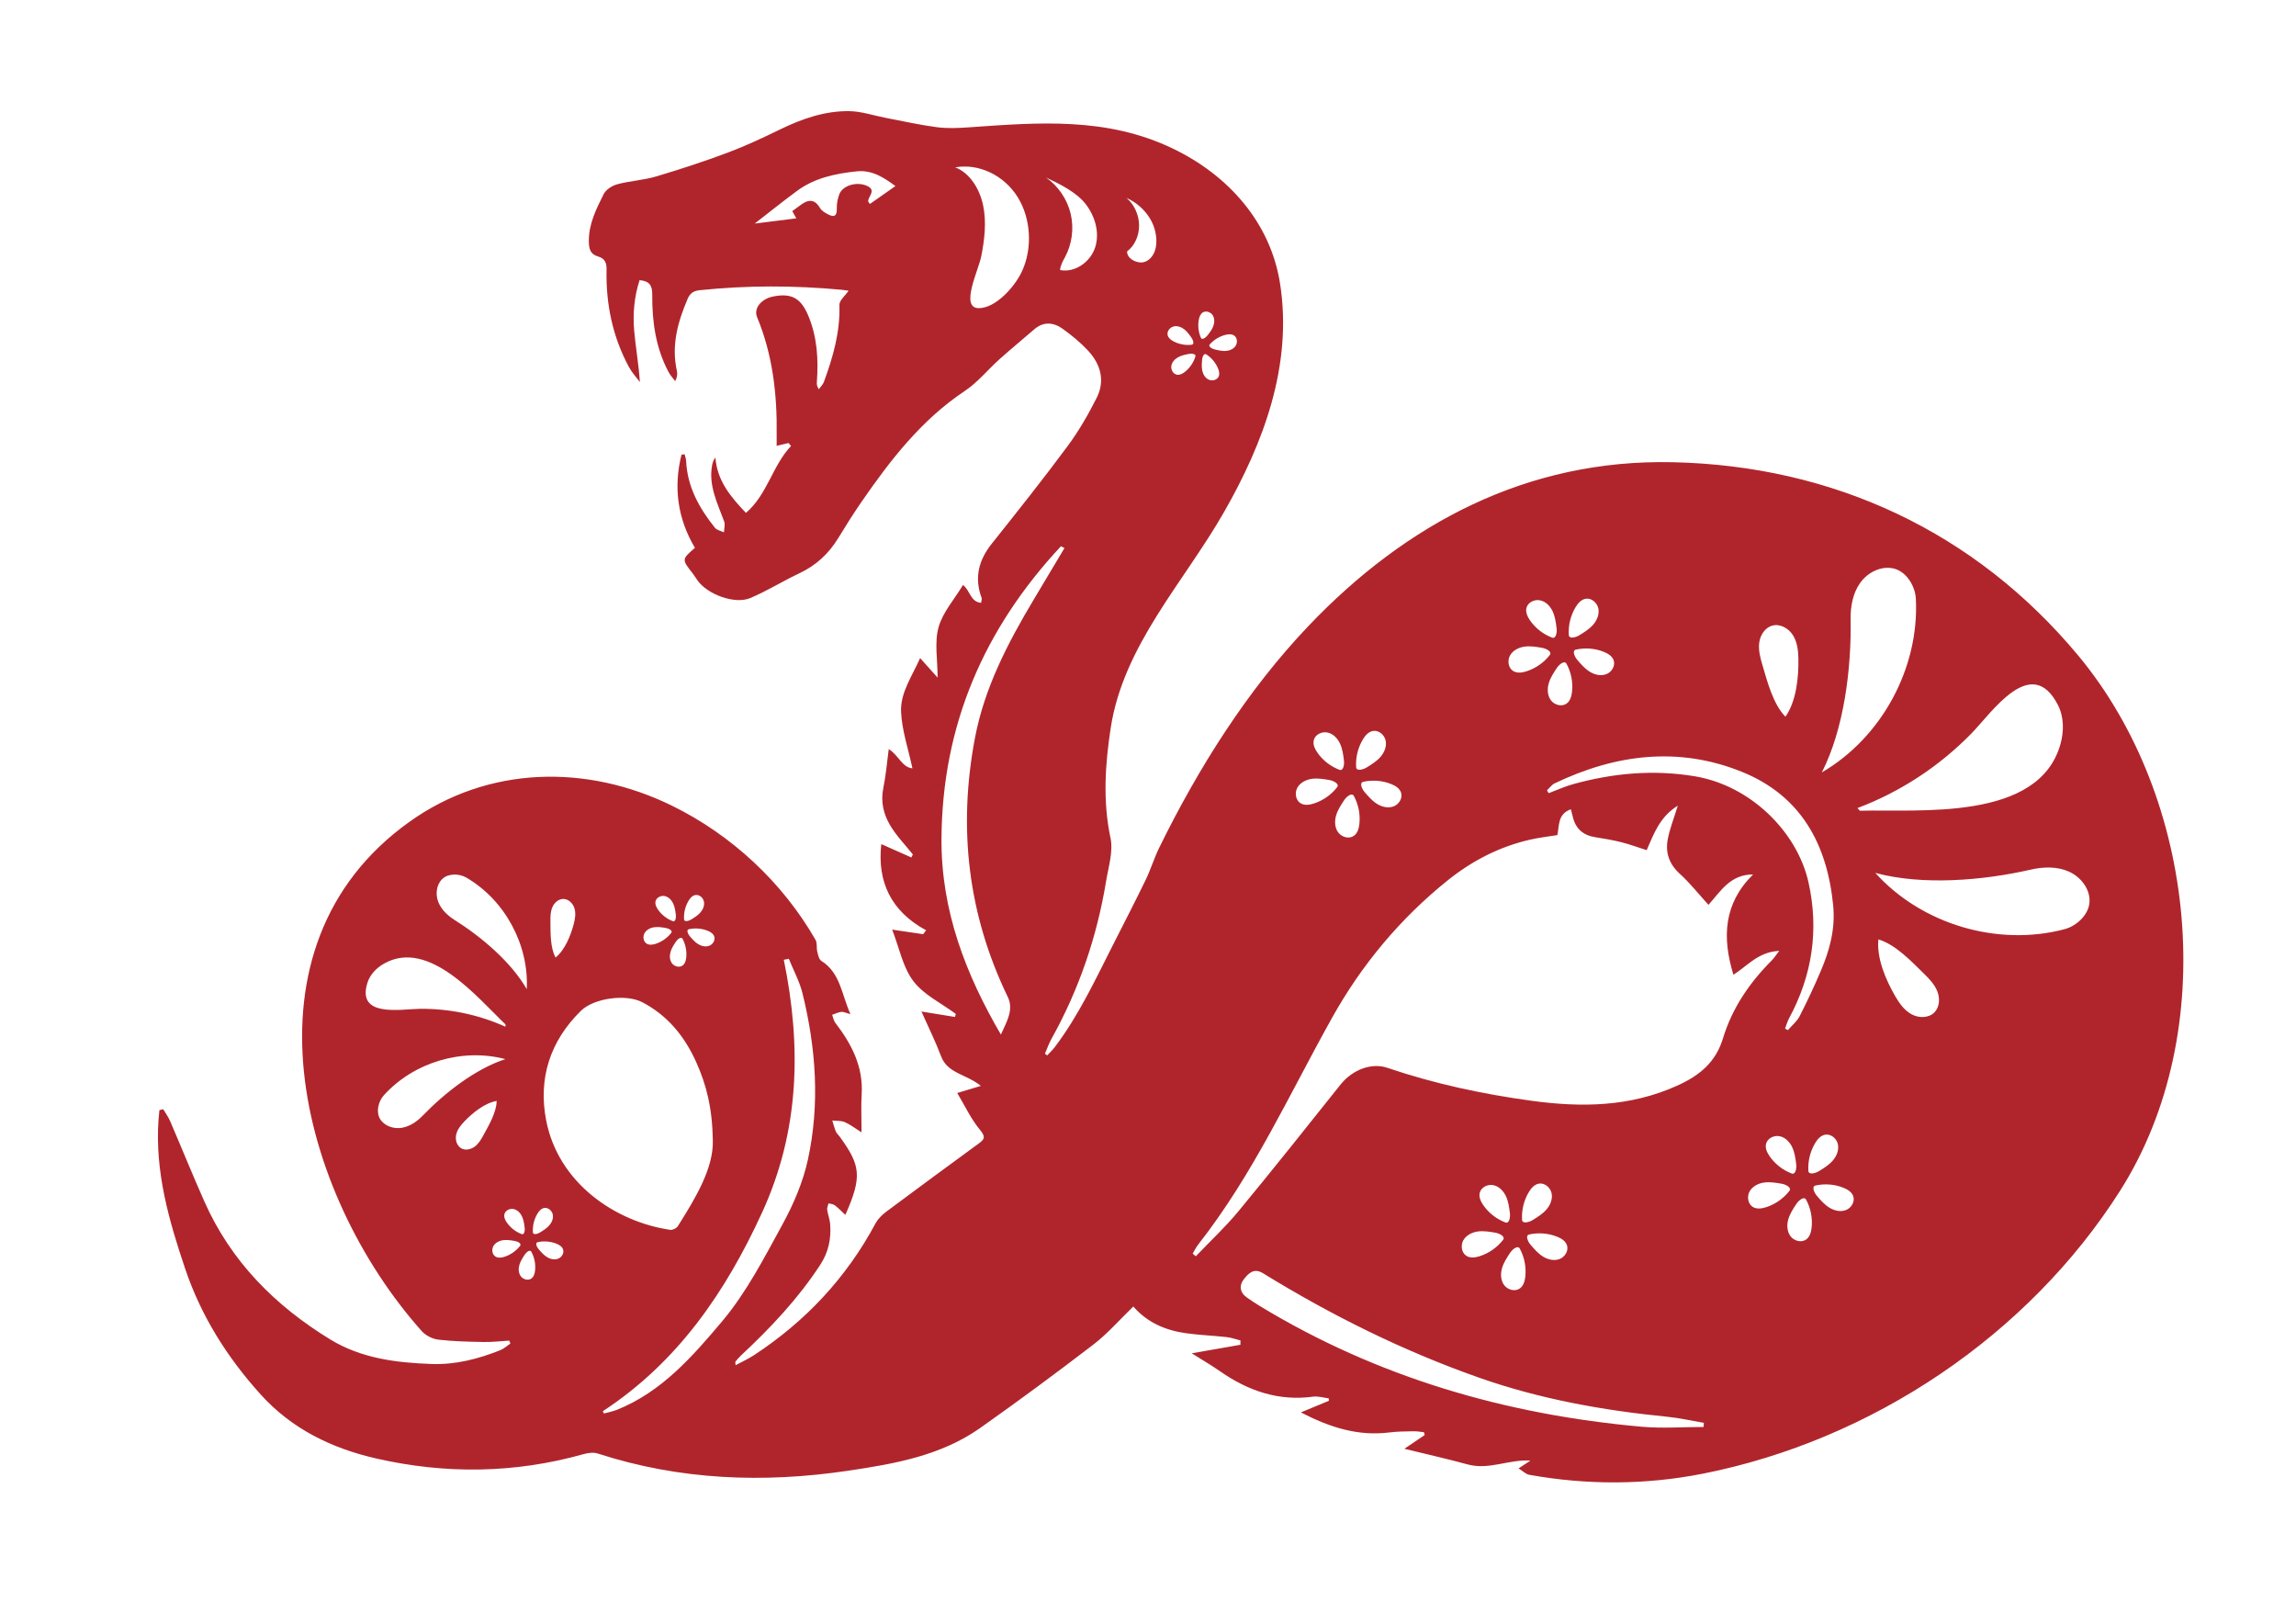 <?xml version="1.0" encoding="utf-8"?>
<!-- Generator: Adobe Illustrator 24.1.0, SVG Export Plug-In . SVG Version: 6.00 Build 0)  -->
<svg version="1.1" id="Snake" xmlns="http://www.w3.org/2000/svg" xmlns:xlink="http://www.w3.org/1999/xlink" x="0px" y="0px"
	 viewBox="0 0 1190.55 841.89" style="enable-background:new 0 0 1190.55 841.89;" xml:space="preserve">
<style type="text/css">
	.st0{fill:#B0252C;}
</style>
<path class="st0" d="M1077.61,339.84c-53.53-64.32-127.21-98.43-210.43-100.21c-75.29-1.62-138,31.71-188.66,84.86
	c-31.79,33.35-57.11,73.64-77.35,114.84c-2.68,5.46-4.46,11.37-7.11,16.85c-5.41,11.18-11.12,22.21-16.74,33.29
	c-9.29,18.29-17.93,36.95-30.4,53.42c-1.16,1.54-2.62,2.86-3.94,4.28c-0.38-0.3-0.77-0.61-1.15-0.91c1.13-2.57,2.05-5.26,3.41-7.7
	c14.26-25.58,23.56-52.89,28.31-81.74c1.22-7.42,3.76-15.37,2.28-22.35c-4.05-19.16-2.79-38.09,0.09-56.95
	c6.56-42.92,37.85-75.43,58.79-112.06c20.58-35.99,35.58-76.21,29.07-118.26c-4.95-32-27.04-56.46-55.63-70.18
	C573.92,60.59,538.86,63.44,502.63,66c-5.56,0.39-11.24,0.67-16.74-0.04c-8.83-1.14-17.55-3.13-26.32-4.79
	c-6.48-1.23-12.94-3.49-19.42-3.55c-12.6-0.11-24.36,3.98-35.68,9.5c-8.85,4.31-17.8,8.52-27.01,11.97
	c-12.25,4.59-24.72,8.68-37.26,12.4c-6.52,1.93-13.5,2.27-20.08,4.03c-2.68,0.72-5.92,2.76-7.09,5.11
	c-3.83,7.68-7.77,15.37-7.7,24.48c0.03,4.07,0.85,6.7,4.73,7.84c3.56,1.04,4.54,3.23,4.46,6.83c-0.39,17.79,3.11,34.77,11.61,50.52
	c1.51,2.8,3.75,5.19,5.66,7.77c-0.6-9.33-2.18-17.88-2.94-26.5c-0.79-8.92,0.01-17.8,2.8-26.33c5.06,0.47,6.6,2.69,6.56,7.47
	c-0.11,13.99,1.78,27.71,8.53,40.29c0.89,1.66,2.25,3.08,3.4,4.61c1.05-2.2,1.19-3.82,0.85-5.33c-2.95-13.16,0.43-25.33,5.55-37.3
	c1.29-3.01,3.05-4.19,6.41-4.54c24.46-2.54,48.9-2.5,73.36-0.22c1.45,0.14,2.9,0.37,3.72,0.48c-1.79,2.64-4.84,5.05-4.77,7.36
	c0.45,14.02-3.31,27.06-8.05,39.95c-0.51,1.4-1.74,2.53-2.64,3.79c-1.02-1.6-1.08-2.64-1.01-3.66c0.87-11.8,0.21-23.38-4.45-34.5
	c-3.79-9.06-8.71-11.84-18.23-9.92c-6.21,1.25-10.18,6.17-8.31,10.69c8.08,19.52,10.44,39.98,10.15,60.88c-0.03,1.88,0,3.77,0,5.85
	c2.63-0.63,4.39-1.05,6.15-1.47c0.44,0.51,0.87,1.02,1.31,1.53c-9.67,10.21-12.21,25.07-23.37,34.71
	c-8.14-8.5-14.97-16.81-15.85-28.7c-1.05,1.43-1.47,2.69-1.71,3.98c-1.96,10.59,2.8,19.72,6.26,29.17c0.6,1.64-0.04,3.74-0.11,5.63
	c-1.6-0.77-3.7-1.14-4.7-2.39c-8.13-10.15-14.3-21.2-14.92-34.62c-0.05-1.18-0.54-2.34-0.83-3.51c-0.53,0.1-1.06,0.21-1.59,0.31
	c-4.22,16.94-2,33.09,6.98,48.25c-6.89,5.96-6.88,5.95-1.12,13.3c0.88,1.13,1.61,2.38,2.44,3.55c5.13,7.28,19.29,12.57,27.36,9.18
	c8.72-3.67,16.82-8.78,25.4-12.81c8.63-4.05,15.21-10.09,20.15-18.15c3.86-6.29,7.77-12.58,11.96-18.65
	c15.1-21.88,31.2-42.76,53.81-57.81c6.65-4.43,11.87-10.98,17.9-16.38c5.9-5.28,12.03-10.3,18.01-15.49
	c4.9-4.26,10.08-3.68,14.84-0.26c4.65,3.34,9.16,7.04,13.05,11.21c6.52,7.01,9.01,15.56,4.58,24.41
	c-4.41,8.8-9.41,17.45-15.27,25.34c-12.66,17.08-25.9,33.73-39.16,50.36c-6.87,8.61-9.18,17.73-5.27,28.21
	c0.21,0.55-0.14,1.31-0.3,2.49c-5.57-0.5-5.55-6.26-9.37-9.26c-4.5,7.47-10.53,14.18-12.69,21.97c-2.17,7.83-0.48,16.72-0.48,26.05
	c-2.68-2.99-5.38-5.99-9.07-10.11c-4.19,9.48-10.32,17.95-9.87,27.86c0.44,9.73,3.77,19.32,5.89,29.3
	c-5.43-0.5-7.24-6.91-12.29-9.98c-0.96,7.16-1.48,13.79-2.82,20.25c-1.45,7.02,0.14,13.48,3.52,19.21
	c3.23,5.47,7.82,10.15,11.81,15.17c-0.26,0.52-0.51,1.04-0.77,1.55c-5.32-2.36-10.64-4.72-15.6-6.92
	c-2.16,19.34,4.89,34.74,23.24,44.68c-0.51,0.67-1.02,1.34-1.53,2.02c-4.89-0.72-9.78-1.44-16.07-2.37
	c3.7,9.49,5.51,19.48,10.98,26.69c5.41,7.13,14.52,11.45,22.01,17c-0.14,0.53-0.28,1.06-0.42,1.59c-5.59-0.91-11.18-1.81-17.39-2.82
	c3.59,8.09,7.29,15.51,10.19,23.23c3.36,8.94,13.03,9.16,20.61,15.32c-4.79,1.44-8.15,2.46-12.24,3.69
	c3.87,6.45,7.09,13.41,11.82,19.14c2.92,3.54,2.46,4.76-0.6,6.99c-16,11.7-31.98,23.43-47.86,35.28c-2.22,1.66-4.43,3.78-5.72,6.18
	c-15.15,28.26-36.37,50.88-63.12,68.39c-2.89,1.89-6.08,3.32-9.45,5.14c-0.07-1.22-0.24-1.67-0.08-1.86c0.92-1.1,1.85-2.2,2.89-3.18
	c15.31-14.31,29.64-29.44,41.15-47.11c4.3-6.6,5.64-13.53,5.08-21.05c-0.19-2.48-1.2-4.89-1.55-7.37c-0.15-1.06,0.45-2.22,0.7-3.33
	c1.1,0.31,2.41,0.35,3.25,1c1.89,1.44,3.56,3.19,5.48,4.97c8.93-20.12,7.77-25.8-2.98-40.63c-0.63-0.88-1.55-1.62-1.95-2.58
	c-0.76-1.85-1.25-3.81-1.85-5.72c2.16,0.24,4.51,0.02,6.43,0.82c2.67,1.12,5.02,3,8.74,5.33c0-7.51-0.32-13.6,0.06-19.65
	c0.9-14.45-5.21-26.16-13.65-37.12c-0.88-1.14-1.11-2.78-1.65-4.18c1.57-0.53,3.11-1.3,4.73-1.52c1.08-0.14,2.26,0.51,4.75,1.16
	c-4.65-10.32-5.16-21.32-15.09-27.6c-1.23-0.78-1.69-3.09-2.11-4.79c-0.49-1.99,0.06-4.43-0.89-6.08
	c-17.05-29.77-43.46-54.35-74.24-69.48c-44.39-21.82-95.58-20.88-136.38,8.28c-90.82,64.9-57.1,192.82,6.43,264.03
	c2.03,2.27,5.57,4.06,8.6,4.41c7.82,0.92,15.75,1.07,23.64,1.22c4.36,0.08,8.74-0.46,13.11-0.73c0.21,0.51,0.41,1.02,0.62,1.53
	c-1.74,1.16-3.33,2.67-5.23,3.43c-11.45,4.55-23.2,7.62-35.69,7.17c-18.36-0.67-36.4-2.9-52.44-12.69
	c-28.64-17.48-51.5-40.43-65.3-71.48c-6.15-13.82-11.81-27.86-17.79-41.75c-0.93-2.16-2.37-4.11-3.57-6.16
	c-0.67,0.16-1.34,0.32-2,0.48c-0.15,1.68-0.34,3.35-0.46,5.03c-1.87,26.86,5.36,52.07,13.79,77.1c8.3,24.65,21.88,46.12,39.19,65.28
	c16.15,17.89,36.92,27.95,60.04,33.21c35.95,8.17,71.81,7.73,107.44-2.3c2.3-0.65,5.1-1.01,7.28-0.31
	c42.54,13.81,85.97,15.44,129.82,8.93c24-3.56,48.11-7.76,68.56-22.2c19.83-14.01,39.39-28.43,58.65-43.22
	c7.36-5.65,13.55-12.83,20.7-19.72c7.37,8.47,16.89,12.41,27.46,13.87c6.95,0.96,13.98,1.22,20.96,1.99
	c2.42,0.27,4.78,1.14,7.16,1.73c-0.02,0.75-0.04,1.5-0.06,2.25c-7.98,1.4-15.96,2.79-25.24,4.42c5.49,3.46,10.24,6.21,14.73,9.34
	c14.53,10.13,30.25,15.56,48.22,13.14c2.61-0.35,5.39,0.55,8.09,0.87c0.04,0.42,0.08,0.83,0.12,1.25
	c-4.66,1.93-9.31,3.87-14.55,6.04c14.81,7.67,29.56,12.47,45.96,10.38c4.1-0.52,8.27-0.52,12.41-0.6c1.82-0.04,3.64,0.31,5.46,0.49
	c0.12,0.49,0.23,0.98,0.35,1.47c-3.15,2.13-6.3,4.27-10.51,7.12c11.57,2.84,22.21,5.2,32.71,8.09c11.16,3.08,21.53-2.73,32.65-1.96
	c-1.69,1.11-3.38,2.21-6.16,4.04c2.26,1.4,3.78,3.01,5.53,3.32c30.1,5.39,60.37,5.3,90.23-0.62
	c87.33-17.31,168.44-71.52,216.16-146.65C1151.63,534.96,1139.22,413.87,1077.61,339.84z M631.88,195.28
	c-0.84,1.76-3.28,2.36-5.06,1.57c-1.79-0.79-2.93-2.64-3.37-4.55c-0.44-1.91-0.28-3.89-0.12-5.84c0.11-1.4,0.96-3.51,2.14-2.75
	c2.7,1.73,4.86,4.3,6.1,7.26C632.15,192.34,632.52,193.94,631.88,195.28z M639.95,173.96c1.64,1.13,1.84,3.67,0.76,5.33
	c-1.08,1.67-3.12,2.51-5.1,2.65c-1.98,0.13-3.95-0.34-5.88-0.82c-1.38-0.34-3.37-1.53-2.42-2.59c2.17-2.43,5.1-4.19,8.27-4.96
	C637.04,173.22,638.7,173.1,639.95,173.96z M621.62,165.72c0.28-1.46,0.85-3,2.12-3.77c1.68-1.01,4.03-0.16,5.09,1.48
	c1.05,1.65,0.99,3.82,0.3,5.65c-0.68,1.83-1.91,3.4-3.12,4.94c-0.87,1.1-2.74,2.4-3.3,1.12
	C621.42,172.21,621.03,168.88,621.62,165.72z M619.85,184.81c-0.95,3.12-2.87,5.94-5.42,7.97c-1.18,0.94-2.64,1.75-4.13,1.49
	c-1.96-0.34-3.21-2.55-2.93-4.52c0.28-1.97,1.78-3.59,3.52-4.55c1.74-0.96,3.73-1.35,5.68-1.73
	C617.97,183.21,620.27,183.45,619.85,184.81z M608.43,169.29c1.91-0.53,4,0.18,5.58,1.39c1.58,1.21,2.74,2.87,3.87,4.5
	c0.81,1.17,1.51,3.37,0.1,3.54c-3.24,0.39-6.59-0.23-9.48-1.75c-1.34-0.7-2.66-1.72-3.03-3.18
	C604.99,171.86,606.52,169.82,608.43,169.29z M599.06,120.15c0.76,3.49,0.83,7.26-0.42,10.43c-1.26,3.17-4.02,5.6-7.11,5.5
	c-3.08-0.1-7.1-2.18-7.11-5.73c3.88-2.87,6.29-8.12,6.24-13.56c-0.06-5.44-2.58-10.92-6.52-14.15
	C590.9,105.56,597.31,112.11,599.06,120.15z M451.06,105.75c-0.59-0.96-0.95-1.27-0.92-1.54c0.28-2.62,4.21-5.55-0.34-7.74
	c-5.37-2.59-12.89-0.36-14.62,4.3c-0.85,2.3-1.35,4.9-1.27,7.34c0.15,4.59-2,4.43-4.97,2.8c-1.39-0.77-2.96-1.74-3.72-3.04
	c-3.07-5.28-6.64-4.25-10.56-1.23c-1.13,0.87-2.29,1.69-3.83,2.81c0.89,1.6,1.55,2.79,2.08,3.75c-7.43,0.93-14.65,1.84-21.57,2.71
	c7.47-5.78,14.63-11.56,22.03-17c9.14-6.72,19.9-8.93,30.88-10.08c8.3-0.87,14.56,3.64,20.06,7.63
	C459.82,99.61,455.46,102.67,451.06,105.75z M529.73,141.08c-3.76,7.83-13.52,18.71-22.22,18.68c-9.86-0.04-0.15-19.52,1.31-26.92
	c1.71-8.67,2.77-17.74,0.96-26.38c-1.81-8.64-6.96-16.83-14.46-19.7c12.13-2.14,25.13,3.99,32.24,15.21
	C534.67,113.19,535.54,128.96,529.73,141.08z M567.88,128.23c-2.42,7.53-10.44,13.31-18.2,11.77c0.21-2.42,1.36-4.46,2.52-6.6
	c3.68-6.82,4.76-15,2.98-22.54c-1.78-7.54-6.41-14.37-12.76-18.82c7.14,3.39,15.83,7.62,20.64,13.9
	C567.88,112.22,570.3,120.7,567.88,128.23z M370.34,485.45c0.69,1.9-0.64,4.12-2.52,4.86c-1.88,0.74-4.07,0.23-5.79-0.83
	c-1.72-1.06-3.06-2.62-4.38-4.15c-0.94-1.1-1.88-3.26-0.47-3.57c3.24-0.73,6.69-0.45,9.77,0.79
	C368.37,483.12,369.82,484.01,370.34,485.45z M357.06,466.97c0.8-1.34,1.93-2.65,3.46-2.94c2.02-0.38,4.03,1.31,4.47,3.31
	c0.44,2.01-0.42,4.12-1.76,5.67c-1.34,1.56-3.12,2.66-4.87,3.73c-1.25,0.77-3.57,1.36-3.66-0.1
	C354.49,473.29,355.32,469.86,357.06,466.97z M353.91,486.69c1.6,2.97,2.28,6.42,1.92,9.77c-0.17,1.55-0.64,3.21-1.91,4.12
	c-1.67,1.19-4.21,0.51-5.45-1.13c-1.24-1.64-1.35-3.91-0.79-5.89c0.56-1.97,1.72-3.72,2.85-5.43
	C351.35,486.91,353.21,485.4,353.91,486.69z M339.93,467.23c0.48-1.96,2.81-3.08,4.78-2.66c1.98,0.42,3.52,2.05,4.37,3.88
	c0.85,1.83,1.11,3.87,1.37,5.88c0.18,1.44-0.22,3.75-1.58,3.24c-3.1-1.18-5.83-3.31-7.72-6.04
	C340.29,470.26,339.57,468.73,339.93,467.23z M334.2,483.81c1-1.79,3.04-2.81,5.07-3.09c2.03-0.28,4.1,0.07,6.12,0.42
	c1.45,0.25,3.58,1.34,2.68,2.5c-2.07,2.66-4.96,4.68-8.17,5.7c-1.49,0.47-3.2,0.71-4.54-0.09
	C333.59,488.21,333.2,485.61,334.2,483.81z M286.46,470.25c1-2.26,3.14-4.17,5.61-4.19c2.72-0.02,5.04,2.3,5.82,4.91
	c0.77,2.61,0.31,5.43-0.38,8.06c-1.6,6.07-4.56,13.44-9.43,17.41c-2.83-5.2-2.61-12.94-2.67-18.92
	C285.38,475.05,285.46,472.51,286.46,470.25z M229.4,455.65c3.14-2.94,8.73-2.8,12.45-0.64c19.92,11.6,32.48,34.81,31.29,57.83
	c-8.09-14.12-23.59-27.19-37.37-35.85c-3.64-2.29-6.95-5.39-8.51-9.39C225.7,463.6,226.26,458.58,229.4,455.65z M270.5,639.82
	c-3.1-1.18-5.83-3.31-7.72-6.04c-0.87-1.26-1.59-2.8-1.23-4.29c0.48-1.96,2.81-3.08,4.78-2.66c1.98,0.42,3.52,2.05,4.37,3.88
	c0.85,1.83,1.11,3.87,1.37,5.88C272.26,638.01,271.85,640.33,270.5,639.82z M190.54,509.47c1.35-4.28,4.73-7.71,8.64-9.92
	c23.39-13.18,48.73,18.12,62.95,31.56l-0.06,1.19c-13.86-6.29-29.14-9.44-44.36-9.28C207.96,523.12,184.75,527.78,190.54,509.47z
	 M219.3,578.3c-2.99,3.09-6.7,5.7-10.94,6.4c-4.24,0.7-9.03-0.88-11.26-4.55c-2.23-3.68-0.94-9.12,1.94-12.31
	c15.45-17.12,40.74-24.64,63.03-18.74C246.59,554.1,230.6,566.59,219.3,578.3z M250.64,588.6c-1.18,2.17-2.48,4.36-4.46,5.84
	c-1.97,1.48-4.78,2.12-6.94,0.93c-2.39-1.31-3.29-4.47-2.69-7.12c0.59-2.66,2.36-4.89,4.26-6.86c4.35-4.52,10.52-9.53,16.72-10.62
	C257.46,576.69,253.5,583.35,250.64,588.6z M261.52,651.59c-1.49,0.47-3.2,0.71-4.54-0.09c-1.77-1.05-2.16-3.65-1.16-5.44
	c1-1.79,3.04-2.81,5.07-3.09c2.03-0.28,4.1,0.07,6.12,0.42c1.45,0.25,3.58,1.34,2.68,2.5C267.62,648.56,264.73,650.57,261.52,651.59
	z M277.45,658.72c-0.17,1.55-0.64,3.21-1.91,4.12c-1.67,1.19-4.21,0.51-5.45-1.13c-1.24-1.64-1.35-3.91-0.79-5.89
	c0.56-1.97,1.72-3.72,2.85-5.43c0.81-1.23,2.67-2.74,3.37-1.44C277.13,651.91,277.81,655.36,277.45,658.72z M276.32,638.9
	c-0.21-3.37,0.62-6.79,2.36-9.68c0.8-1.34,1.93-2.65,3.46-2.94c2.02-0.38,4.03,1.31,4.47,3.31c0.44,2.01-0.42,4.12-1.76,5.67
	c-1.34,1.56-3.12,2.66-4.87,3.73C278.72,639.78,276.41,640.37,276.32,638.9z M289.43,652.56c-1.88,0.74-4.07,0.23-5.79-0.83
	c-1.72-1.06-3.06-2.62-4.38-4.15c-0.94-1.1-1.88-3.26-0.47-3.57c3.24-0.73,6.69-0.45,9.77,0.79c1.42,0.57,2.87,1.46,3.39,2.9
	C292.64,649.6,291.31,651.82,289.43,652.56z M283.21,580.89c-4.21-21.68,1.95-41.06,17.96-56.79c6.8-6.68,23.44-8.92,31.9-4.49
	c13.19,6.91,21.99,17.78,27.99,31.16c5.14,11.48,8.3,23.41,8.57,40.52c0.36,14.22-8.68,29.43-18.16,44.43
	c-0.67,1.07-2.71,2.07-3.93,1.89C318.85,633.36,289.5,613.28,283.21,580.89z M319.97,730.88c-2.18,0.87-4.52,1.31-6.79,1.95
	c-0.2-0.4-0.41-0.79-0.61-1.19c38.79-25.38,63.62-61.67,82.59-102.99c19.47-42.4,20.47-86.15,11.27-131.06
	c0.87-0.17,1.73-0.34,2.6-0.5c2.41,5.97,5.58,11.75,7.1,17.94c7.02,28.51,9.06,57.44,2.78,86.23c-2.53,11.6-7.44,23.04-13.16,33.52
	c-9.48,17.33-18.72,35.31-31.32,50.28C359.16,703.17,343.12,721.6,319.97,730.88z M522.56,516.84c3.29,6.81-0.71,13.07-3.57,19.53
	c-18.33-31.43-31.02-64.35-30.8-101.49c0.35-59.12,22.21-109.08,61.95-151.68c0.61,0.31,1.22,0.62,1.83,0.93
	c-5.34,8.94-10.68,17.87-16.01,26.81c-13.43,22.51-25.49,45.62-30.43,71.72C496.72,429.21,501.83,473.99,522.56,516.84z
	 M959.6,321.23c-0.12-6.69,1.1-13.65,5-19.09c3.9-5.44,10.91-8.97,17.41-7.38c6.5,1.59,11.08,9,11.42,15.68
	c1.84,35.84-17.73,71.96-48.75,90C956.2,377.89,960.05,346.56,959.6,321.23z M912.24,333.05c0.54-3.81,2.93-7.59,6.62-8.67
	c4.07-1.19,8.53,1.3,10.8,4.88c2.27,3.58,2.78,7.99,2.86,12.23c0.18,9.77-1.09,22.07-6.71,30.09c-6.45-6.58-9.41-18.27-12.05-27.2
	C912.67,340.7,911.7,336.85,912.24,333.05z M903.3,400.18c30.44,12.33,44.14,37.34,47.26,69.22c1.19,12.17-1.81,23.19-6.43,34.02
	c-3.39,7.94-7.04,15.78-10.98,23.45c-1.4,2.72-4.01,4.82-6.07,7.2c-0.49-0.27-0.98-0.53-1.47-0.8c0.68-1.77,1.17-3.64,2.06-5.29
	c12.08-22.28,15.59-45.94,10.09-70.55c-5.84-26.09-29.94-50.16-59.02-54.98c-21.42-3.55-42.32-1.63-63.03,4.09
	c-4.33,1.2-8.46,3.1-12.68,4.68c-0.29-0.49-0.58-0.97-0.86-1.46c1.3-1.22,2.39-2.87,3.92-3.61
	C837.67,391.01,870.39,386.85,903.3,400.18z M929.05,608.4c-4.61-1.75-8.67-4.93-11.47-8.98c-1.3-1.88-2.36-4.16-1.83-6.38
	c0.71-2.92,4.18-4.59,7.11-3.96c2.94,0.63,5.24,3.04,6.5,5.77c1.26,2.72,1.66,5.76,2.03,8.74
	C931.66,605.72,931.06,609.16,929.05,608.4z M836.72,342.28c1.02,2.83-0.96,6.13-3.75,7.22c-2.8,1.1-6.05,0.35-8.6-1.23
	c-2.56-1.58-4.56-3.89-6.51-6.17c-1.4-1.63-2.8-4.84-0.7-5.31c4.81-1.08,9.95-0.67,14.52,1.17
	C833.79,338.82,835.94,340.14,836.72,342.28z M816.98,314.81c1.19-1.99,2.86-3.93,5.14-4.37c3-0.57,6,1.95,6.65,4.93
	c0.65,2.98-0.62,6.12-2.61,8.44c-1.99,2.31-4.64,3.95-7.24,5.55c-1.86,1.15-5.31,2.03-5.44-0.15
	C813.16,324.2,814.4,319.11,816.98,314.81z M812.29,344.12c2.39,4.41,3.4,9.55,2.86,14.53c-0.25,2.31-0.95,4.77-2.83,6.12
	c-2.48,1.78-6.26,0.75-8.1-1.68c-1.84-2.43-2.01-5.82-1.17-8.75c0.84-2.94,2.55-5.53,4.24-8.07
	C808.5,344.45,811.25,342.2,812.29,344.12z M791.51,315.2c0.71-2.92,4.18-4.59,7.11-3.96c2.94,0.63,5.24,3.04,6.5,5.77
	c1.26,2.72,1.66,5.76,2.03,8.74c0.27,2.14-0.33,5.58-2.35,4.82c-4.61-1.75-8.67-4.93-11.47-8.98
	C792.04,319.7,790.98,317.41,791.51,315.2z M782.99,339.84c1.49-2.67,4.52-4.18,7.54-4.6c3.02-0.42,6.09,0.11,9.1,0.63
	c2.16,0.37,5.32,1.99,3.98,3.72c-3.07,3.96-7.37,6.95-12.15,8.47c-2.21,0.7-4.75,1.06-6.75-0.13
	C782.09,346.38,781.51,342.51,782.99,339.84z M726.45,410.82c1.02,2.83-0.96,6.13-3.75,7.22c-2.8,1.1-6.05,0.35-8.6-1.23
	c-2.56-1.58-4.56-3.89-6.51-6.17c-1.4-1.63-2.8-4.84-0.7-5.31c4.81-1.08,9.95-0.67,14.52,1.17
	C723.52,407.35,725.67,408.67,726.45,410.82z M706.7,383.35c1.19-1.99,2.86-3.93,5.14-4.37c3-0.57,6,1.94,6.65,4.93
	c0.65,2.98-0.62,6.12-2.61,8.44c-1.99,2.31-4.64,3.95-7.24,5.55c-1.86,1.14-5.31,2.03-5.44-0.15
	C702.88,392.73,704.12,387.64,706.7,383.35z M702.02,412.66c2.39,4.41,3.4,9.55,2.86,14.53c-0.25,2.31-0.95,4.77-2.83,6.12
	c-2.48,1.78-6.26,0.75-8.1-1.68c-1.84-2.43-2.01-5.82-1.17-8.75c0.84-2.94,2.55-5.53,4.24-8.07
	C698.22,412.99,700.98,410.74,702.02,412.66z M681.24,383.73c0.71-2.92,4.18-4.59,7.11-3.96c2.94,0.63,5.24,3.04,6.5,5.77
	c1.26,2.72,1.66,5.76,2.03,8.74c0.27,2.13-0.33,5.58-2.35,4.82c-4.61-1.75-8.67-4.93-11.47-8.98
	C681.77,388.24,680.7,385.95,681.24,383.73z M672.72,408.38c1.49-2.67,4.52-4.18,7.54-4.6s6.09,0.11,9.1,0.63
	c2.16,0.37,5.32,1.99,3.98,3.72c-3.07,3.96-7.37,6.95-12.15,8.47c-2.21,0.7-4.75,1.06-6.75-0.13
	C671.82,414.92,671.24,411.05,672.72,408.38z M883.36,739.81c-10.72,0-21.51,0.82-32.14-0.13c-70.55-6.29-137.06-25.62-197.95-62.57
	c-2.31-1.4-4.56-2.9-6.77-4.45c-3.69-2.58-4.02-6.35-1.57-9.39c2.26-2.8,5.04-6.19,9.94-3.18c35.52,21.84,72.61,40.28,112.08,54.16
	c31.7,11.15,64.26,16.96,97.48,20.25c6.4,0.63,12.72,2.09,19.08,3.17C883.45,738.39,883.41,739.1,883.36,739.81z M801.92,627.02
	c-1.99,2.31-4.64,3.95-7.24,5.55c-1.86,1.15-5.31,2.03-5.44-0.15c-0.31-5,0.93-10.09,3.51-14.39c1.19-1.99,2.86-3.93,5.14-4.37
	c3-0.57,6,1.95,6.65,4.93C805.19,621.57,803.92,624.71,801.92,627.02z M807.45,641.18c2.12,0.85,4.27,2.17,5.04,4.32
	c1.02,2.83-0.96,6.13-3.75,7.22c-2.8,1.1-6.05,0.35-8.6-1.23c-2.56-1.58-4.56-3.89-6.51-6.17c-1.4-1.63-2.8-4.84-0.7-5.31
	C797.74,638.93,802.87,639.34,807.45,641.18z M790.92,661.87c-0.25,2.31-0.95,4.77-2.83,6.12c-2.48,1.78-6.26,0.75-8.1-1.68
	c-1.84-2.43-2.01-5.82-1.17-8.75c0.84-2.94,2.55-5.53,4.24-8.07c1.21-1.82,3.96-4.07,5-2.15
	C790.45,651.75,791.46,656.89,790.92,661.87z M780.59,633.77c-4.61-1.75-8.67-4.93-11.47-8.98c-1.3-1.88-2.36-4.16-1.83-6.38
	c0.71-2.92,4.18-4.59,7.11-3.96c2.94,0.63,5.24,3.04,6.5,5.77c1.26,2.72,1.66,5.76,2.03,8.74
	C783.2,631.09,782.6,634.54,780.59,633.77z M775.4,639.09c2.16,0.37,5.32,1.99,3.98,3.72c-3.07,3.96-7.37,6.95-12.15,8.47
	c-2.21,0.7-4.75,1.06-6.75-0.13c-2.63-1.56-3.21-5.43-1.72-8.09c1.49-2.67,4.52-4.18,7.54-4.6
	C769.33,638.05,772.4,638.57,775.4,639.09z M869.76,562.82c-24.56,11.12-49.85,11.4-75.71,7.86c-25.39-3.48-50.36-8.82-74.67-17.08
	c-8.22-2.79-18.12,0.98-24.3,8.73c-17.51,21.97-34.99,43.96-52.88,65.61c-6.82,8.26-14.73,15.61-22.15,23.38
	c-0.54-0.47-1.07-0.93-1.61-1.4c0.98-1.61,1.81-3.35,2.97-4.83c28.34-36.11,47.16-77.8,69.37-117.54
	c15.28-27.35,35.24-51.3,59.81-71.06c12.65-10.17,26.81-17.5,42.71-21.15c4.68-1.08,9.49-1.61,14.25-2.39
	c1.05-5.09,0.13-10.94,7-13.38c0.41,1.6,0.75,2.89,1.07,4.2c1.46,5.93,5.38,9.31,11.46,10.26c4.62,0.71,9.24,1.51,13.77,2.65
	c4.32,1.09,8.52,2.66,13,4.09c3.69-8.39,6.73-17.23,16.15-23.09c-2.07,6.76-4.2,12.01-5.22,17.47c-1.29,6.89,0.7,12.82,6.24,17.85
	c5.4,4.9,9.96,10.73,14.87,16.12c6.24-6.94,11.3-15.82,23.14-15.76c-15.32,15.09-16.1,32.72-10.2,52
	c7.19-4.49,12.87-11.91,23.76-12.38c-1.84,2.36-2.75,3.82-3.93,5c-11.49,11.52-20.47,24.67-25.23,40.31
	C889.68,550.7,881.36,557.57,869.76,562.82z M915.7,625.9c-2.21,0.7-4.75,1.06-6.75-0.13c-2.63-1.56-3.21-5.43-1.72-8.09
	c1.49-2.67,4.52-4.18,7.54-4.6c3.02-0.42,6.09,0.11,9.1,0.63c2.16,0.37,5.32,1.99,3.98,3.72
	C924.77,621.39,920.47,624.39,915.7,625.9z M939.38,636.49c-0.25,2.31-0.95,4.77-2.83,6.12c-2.48,1.78-6.26,0.75-8.1-1.68
	c-1.84-2.43-2.01-5.82-1.17-8.75c0.84-2.94,2.55-5.53,4.24-8.07c1.21-1.82,3.96-4.07,5-2.15
	C938.91,626.37,939.92,631.51,939.38,636.49z M937.7,607.04c-0.31-5,0.93-10.09,3.51-14.39c1.19-1.99,2.86-3.93,5.14-4.37
	c3-0.57,6,1.95,6.65,4.93c0.65,2.98-0.62,6.12-2.61,8.44c-1.99,2.31-4.64,3.95-7.24,5.55C941.28,608.34,937.84,609.22,937.7,607.04z
	 M957.2,627.34c-2.8,1.1-6.05,0.35-8.6-1.23c-2.56-1.58-4.56-3.89-6.51-6.17c-1.4-1.63-2.8-4.84-0.7-5.31
	c4.81-1.08,9.95-0.67,14.52,1.17c2.12,0.85,4.27,2.17,5.04,4.32C961.97,622.95,959.99,626.25,957.2,627.34z M963.15,418.94
	c22.19-8.33,42.47-21.68,59.04-38.61c10.63-10.85,31.05-41.53,44.83-14.99c3.22,6.2,3.29,13.69,1.4,20.43
	c-11.25,40.25-73.59,33.69-104.03,34.55L963.15,418.94z M1003.05,524.87c-2.98,3.02-8.09,3.02-11.81,1
	c-3.73-2.02-6.32-5.63-8.45-9.29c-4.91-8.45-9.78-19.81-8.78-29.55c8.84,2.6,17.11,11.38,23.76,17.89c2.75,2.69,5.47,5.58,6.85,9.16
	C1005.99,517.67,1005.74,522.14,1003.05,524.87z M1070.49,481.75c-34.7,9.16-74.07-2.56-98.1-29.21c24.44,6.64,55.9,3.97,80.59-1.68
	c6.52-1.49,13.58-1.73,19.71,0.97c6.12,2.7,11.02,8.83,10.8,15.52C1083.27,474.04,1076.96,480.04,1070.49,481.75z"/>
</svg>
